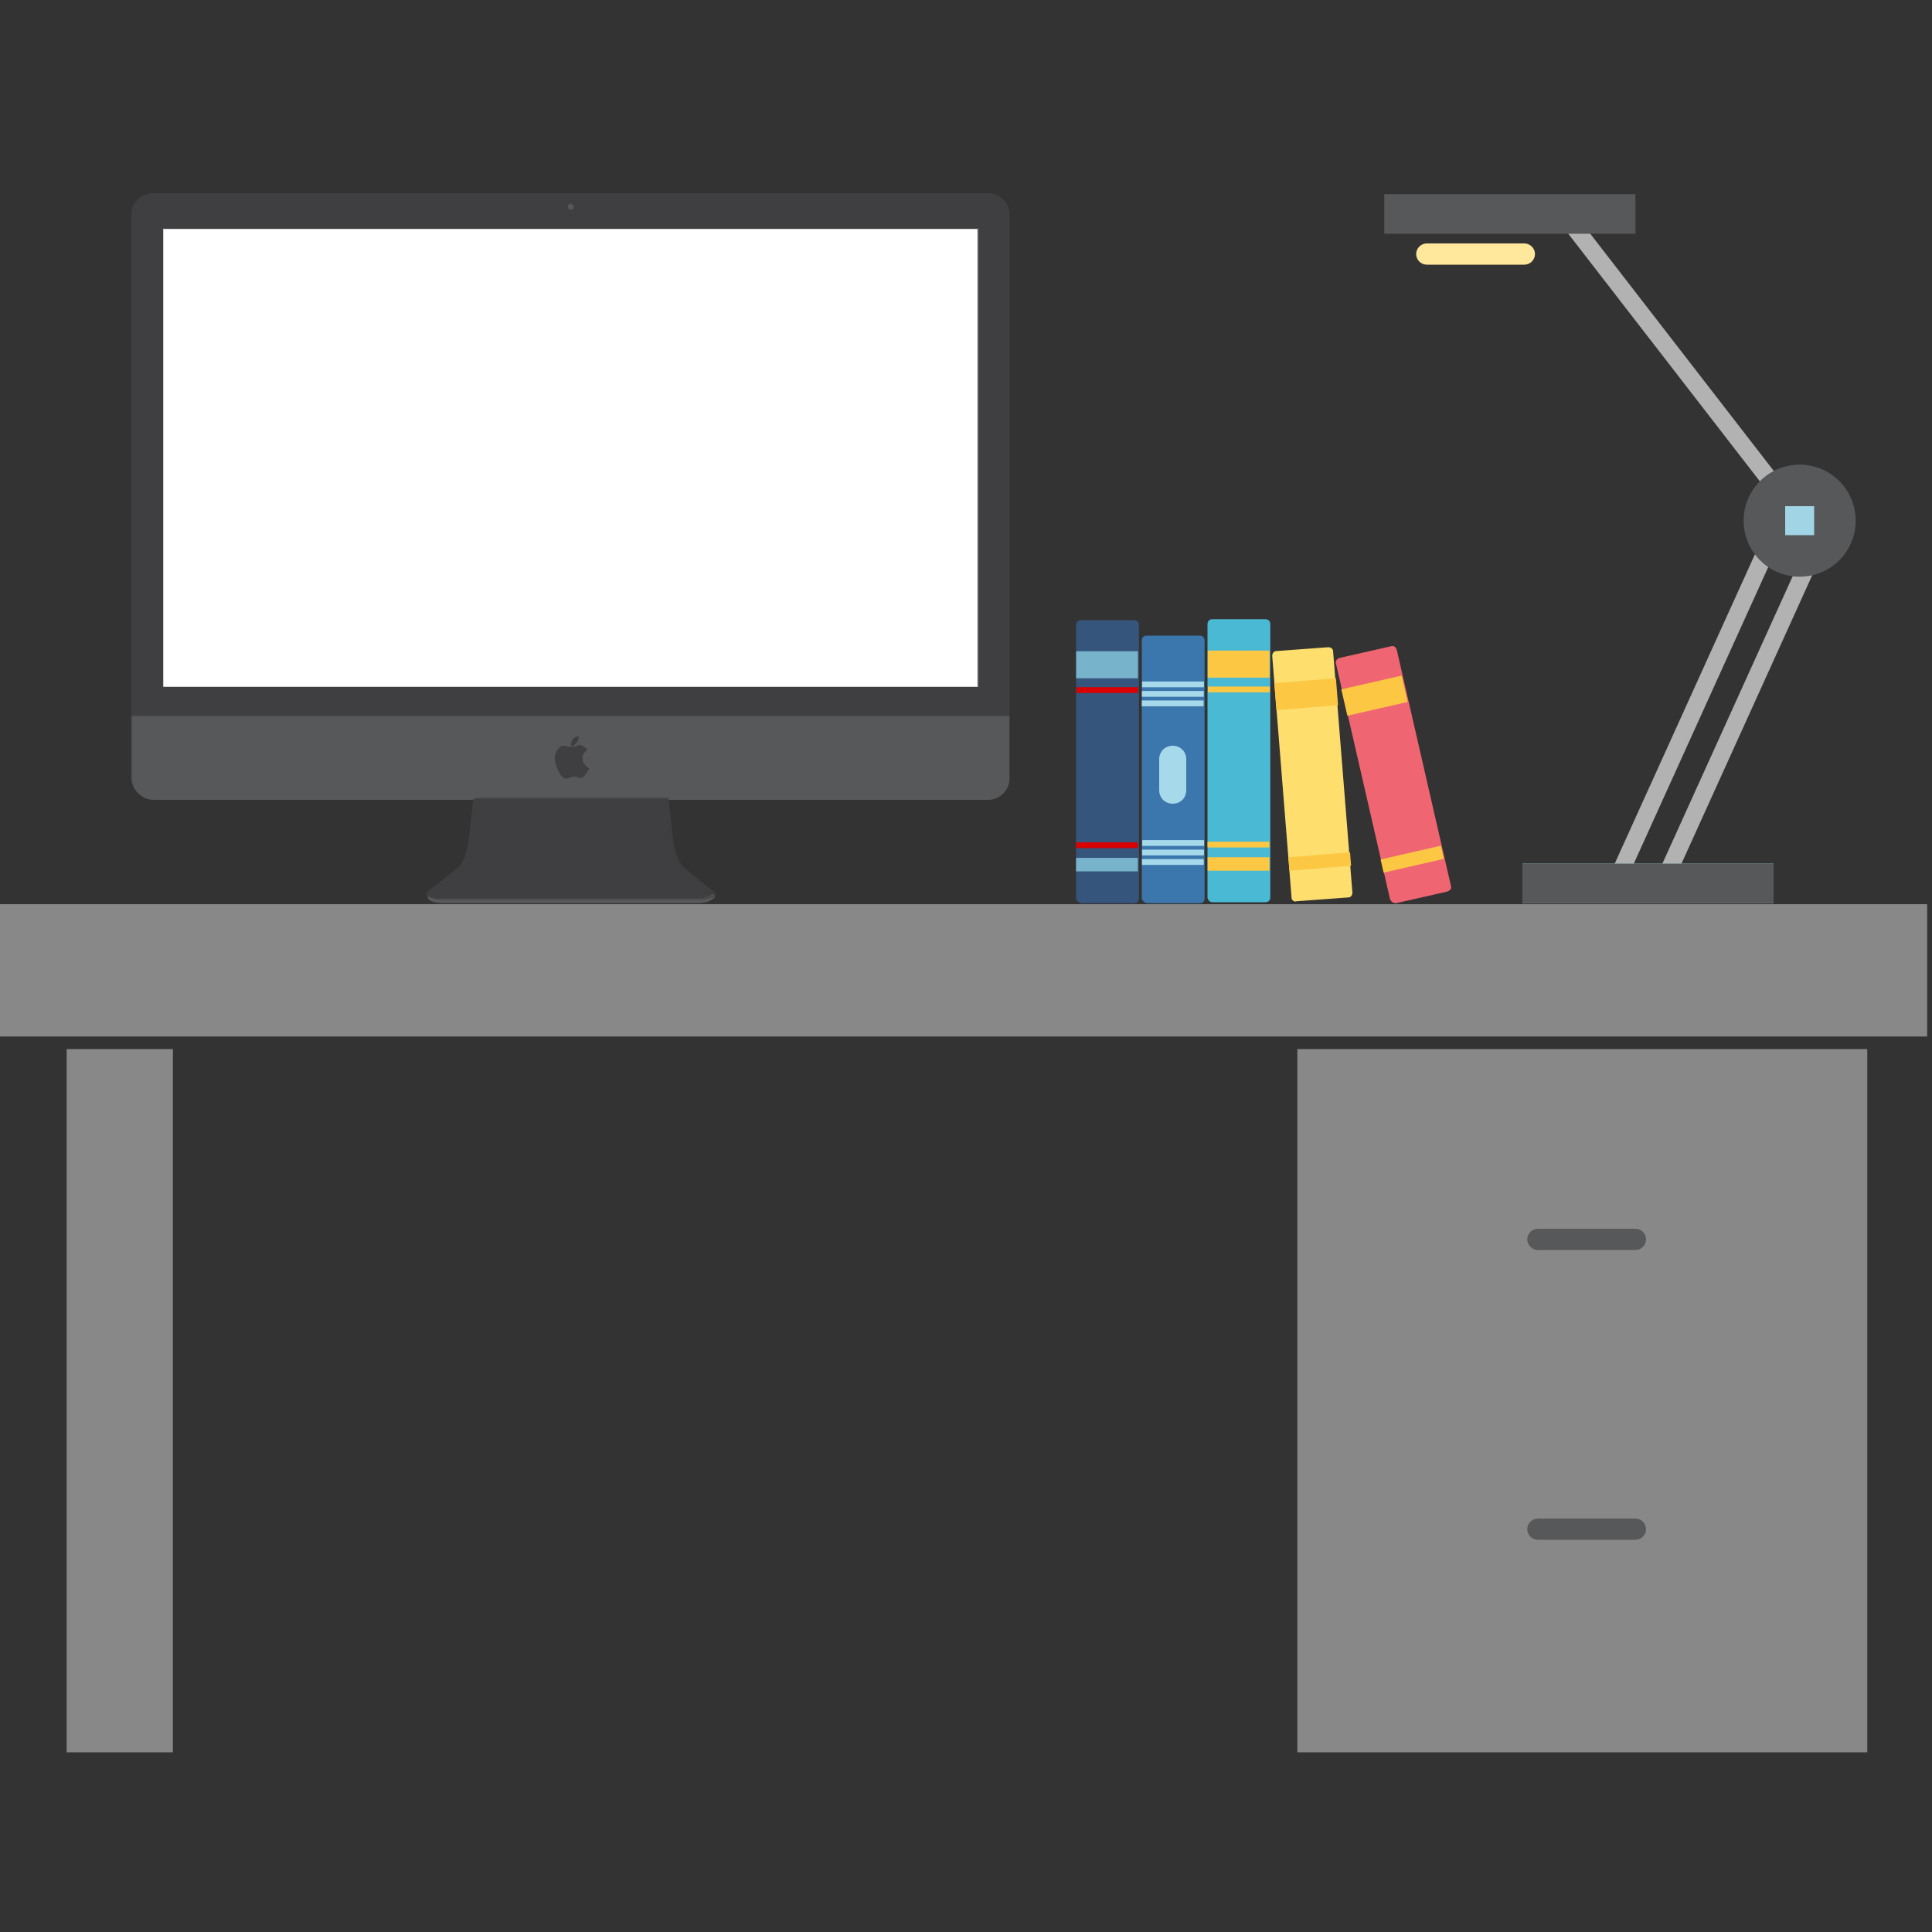 <?xml version="1.0" encoding="utf-8"?>
<!-- Generator: Adobe Illustrator 19.2.0, SVG Export Plug-In . SVG Version: 6.00 Build 0)  -->
<svg version="1.1" id="Layer_1" xmlns="http://www.w3.org/2000/svg" xmlns:xlink="http://www.w3.org/1999/xlink" x="0px" y="0px"
	 viewBox="0 0 200 200" enable-background="new 0 0 200 200" xml:space="preserve">
<rect x="0" y="0" width="200" height="200" fill="#333333" stroke="none"/>
<g>
	<rect x="6.9" y="108.6" fill="#888888" width="11" height="72.8"/>
	<g>
		<rect x="134.3" y="108.6" fill="#888888" width="59" height="72.8"/>
		<path fill="#57585A" d="M169.3,129.4h-10.1c-0.6,0-1.1-0.5-1.1-1.1l0,0c0-0.6,0.5-1.1,1.1-1.1h10.1c0.6,0,1.1,0.5,1.1,1.1l0,0
			C170.4,128.9,169.9,129.4,169.3,129.4z"/>
		<path fill="#57585A" d="M169.3,159.4h-10.1c-0.6,0-1.1-0.5-1.1-1.1l0,0c0-0.6,0.5-1.1,1.1-1.1h10.1c0.6,0,1.1,0.5,1.1,1.1l0,0
			C170.4,158.9,169.9,159.4,169.3,159.4z"/>
	</g>
	<g>
		<g>
			<path fill="#36557C" d="M111.4,92.9V64.7c0-0.3,0.2-0.5,0.5-0.5h5.5c0.3,0,0.5,0.2,0.5,0.5v28.3c0,0.3-0.2,0.5-0.5,0.5h-5.5
				C111.6,93.4,111.4,93.2,111.4,92.9z"/>
			
				<rect x="113.2" y="65.6" transform="matrix(4.508997e-11 1 -1 4.508997e-11 183.399 -45.784)" opacity="0.8" fill="#87CADE" width="2.8" height="6.4"/>
			
				<rect x="114.3" y="68.2" transform="matrix(4.530757e-11 1 -1 4.530757e-11 186.022 -43.161)" fill="#D80000" width="0.6" height="6.4"/>
			
				<rect x="114.3" y="84.3" transform="matrix(4.813997e-11 1 -1 4.813997e-11 202.081 -27.102)" fill="#D80000" width="0.6" height="6.4"/>
			
				<rect x="113.9" y="86.3" transform="matrix(4.530757e-11 1 -1 4.530757e-11 204.088 -25.095)" opacity="0.8" fill="#87CADE" width="1.4" height="6.4"/>
		</g>
		<g>
			<path fill="#4AB9D3" d="M125,92.9V64.6c0-0.3,0.2-0.5,0.5-0.5h5.5c0.3,0,0.5,0.2,0.5,0.5v28.3c0,0.3-0.2,0.5-0.5,0.5h-5.5
				C125.2,93.4,125,93.1,125,92.9z"/>
			
				<rect x="126.8" y="65.5" transform="matrix(4.508997e-11 1 -1 4.508997e-11 196.924 -59.452)" fill="#FCC844" width="2.8" height="6.4"/>
			
				<rect x="127.9" y="68.1" transform="matrix(4.813997e-11 1 -1 4.813997e-11 199.547 -56.829)" fill="#FCC844" width="0.6" height="6.4"/>
			
				<rect x="127.9" y="84.2" transform="matrix(4.247606e-11 1 -1 4.247606e-11 215.605 -40.77)" fill="#FCC844" width="0.6" height="6.4"/>
			
				<rect x="127.5" y="86.2" transform="matrix(4.279048e-11 1 -1 4.279048e-11 217.613 -38.763)" fill="#FCC844" width="1.4" height="6.4"/>
		</g>
		<g>
			<path fill="#FEDF6E" d="M133.7,92.9l-2-25c0-0.3,0.2-0.5,0.4-0.5l5.4-0.4c0.3,0,0.5,0.2,0.5,0.4l2,25c0,0.3-0.2,0.5-0.4,0.5
				l-5.4,0.4C134,93.4,133.7,93.2,133.7,92.9z"/>
			
				<rect x="133.9" y="68.6" transform="matrix(7.977130e-02 0.997 -0.997 7.977130e-02 196.006 -68.763)" fill="#FCC844" width="2.8" height="6.4"/>
			
				<rect x="135.9" y="86" transform="matrix(7.977130e-02 0.997 -0.997 7.977130e-02 214.655 -54.121)" fill="#FCC844" width="1.4" height="6.4"/>
		</g>
		<g>
			<path fill="#F06572" d="M143.9,93.1l-5.6-24.4c-0.1-0.3,0.1-0.5,0.4-0.6l5.3-1.2c0.3-0.1,0.5,0.1,0.6,0.4l5.6,24.4
				c0.1,0.3-0.1,0.5-0.4,0.6l-5.3,1.2C144.2,93.5,144,93.3,143.9,93.1z"/>
			
				<rect x="141" y="68.8" transform="matrix(0.223 0.975 -0.975 0.223 180.731 -82.881)" fill="#FCC844" width="2.8" height="6.4"/>
			
				<rect x="145.5" y="85.8" transform="matrix(0.223 0.975 -0.975 0.223 200.368 -73.451)" fill="#FCC844" width="1.4" height="6.4"/>
		</g>
		<path fill="#3B77AD" d="M118.2,92.9V66.3c0-0.3,0.2-0.5,0.5-0.5h5.5c0.3,0,0.5,0.2,0.5,0.5v26.7c0,0.3-0.2,0.5-0.5,0.5h-5.5
			C118.4,93.4,118.2,93.2,118.2,92.9z"/>
		
			<rect x="121.1" y="69.6" transform="matrix(4.247606e-11 1 -1 4.247606e-11 194.194 -48.586)" opacity="0.8" fill="#C0F1F9" width="0.6" height="6.4"/>
		
			<rect x="121.1" y="68.6" transform="matrix(4.247606e-11 1 -1 4.247606e-11 193.21 -49.569)" opacity="0.8" fill="#C0F1F9" width="0.6" height="6.4"/>
		
			<rect x="121.1" y="67.6" transform="matrix(4.247606e-11 1 -1 4.247606e-11 192.227 -50.553)" opacity="0.8" fill="#C0F1F9" width="0.6" height="6.4"/>
		
			<rect x="121.1" y="84" transform="matrix(4.247606e-11 1 -1 4.247606e-11 208.647 -34.133)" opacity="0.8" fill="#C0F1F9" width="0.6" height="6.4"/>
		
			<rect x="121.1" y="85" transform="matrix(4.247606e-11 1 -1 4.247606e-11 209.63 -33.15)" opacity="0.8" fill="#C0F1F9" width="0.6" height="6.4"/>
		
			<rect x="121.1" y="86" transform="matrix(4.247606e-11 1 -1 4.247606e-11 210.613 -32.166)" opacity="0.8" fill="#C0F1F9" width="0.6" height="6.4"/>
		<path opacity="0.8" fill="#C0F1F9" d="M120,81.8v-3.2c0-0.8,0.6-1.4,1.4-1.4l0,0c0.8,0,1.4,0.6,1.4,1.4v3.2c0,0.8-0.6,1.4-1.4,1.4
			l0,0C120.6,83.2,120,82.6,120,81.8z"/>
	</g>
	<rect y="93.6" fill="#888888" width="199.5" height="13.7"/>
	<g>
		<g>
			<path fill="#3F3F41" d="M104.5,74.2v-52c0-1.2-1-2.2-2.2-2.2H15.8c-1.2,0-2.2,1-2.2,2.2v52H104.5z"/>
			<path fill="#3F3F41" d="M104.5,74.2H13.6v-52c0-1.2,1-2.2,2.2-2.2h86.4c1.2,0,2.2,1,2.2,2.2V74.2z M13.7,74.1h90.8V22.2
				c0-1.2-1-2.2-2.2-2.2H15.8c-1.2,0-2.2,1-2.2,2.2V74.1z"/>
		</g>
		<g>
			<path fill="#57585A" d="M13.7,74.2v6.4c0,1.2,1,2.2,2.2,2.2h86.4c1.2,0,2.2-1,2.2-2.2v-6.4H13.7z"/>
			<path fill="#57585A" d="M102.3,82.7H15.8c-1.2,0-2.2-1-2.2-2.2v-6.4h90.9v6.4C104.5,81.8,103.5,82.7,102.3,82.7z M13.7,74.2v6.3
				c0,1.2,1,2.2,2.2,2.2h86.4c1.2,0,2.2-1,2.2-2.2v-6.3H13.7z"/>
		</g>
		<g>
			<path fill="#57585A" d="M72.4,93h-1.8H47.6h-1.8c-1.1,0-1.5-0.4-1.5-0.4V93c0,0,0.2,0.3,0.7,0.4c0.5,0.1,0.8,0.1,0.8,0.1h1.8
				h22.9h1.8c0,0,0.3,0,0.8-0.1c0.4-0.1,0.7-0.4,0.7-0.4v-0.3C73.9,92.7,73.4,93,72.4,93z"/>
			<path fill="#57585A" d="M45.8,93.4c-0.1,0-0.4,0-0.8-0.1c-0.4-0.1-0.7-0.4-0.7-0.4l0,0v-0.4l0.1,0c0,0,0.4,0.3,1.5,0.3l26.5,0
				c1.1,0,1.5-0.3,1.5-0.3l0.1,0l0,0.4l0,0c0,0-0.3,0.3-0.7,0.4c-0.5,0.1-0.8,0.1-0.8,0.1L45.8,93.4C45.8,93.4,45.8,93.4,45.8,93.4z
				 M44.3,93c0,0,0.3,0.3,0.7,0.3c0.5,0.1,0.8,0.1,0.8,0.1h26.5c0,0,0.3,0,0.8-0.1c0.4-0.1,0.6-0.3,0.7-0.3v-0.2
				c-0.1,0.1-0.6,0.3-1.5,0.3l0,0H45.8c-0.9,0-1.3-0.2-1.5-0.3V93z"/>
		</g>
		<path fill="#57585A" d="M59.4,21.4c0,0.2-0.1,0.3-0.3,0.3c-0.2,0-0.3-0.1-0.3-0.3c0-0.2,0.1-0.3,0.3-0.3
			C59.2,21.1,59.4,21.3,59.4,21.4"/>
		<g>
			<path fill-rule="evenodd" clip-rule="evenodd" fill="#3F3F41" d="M60.8,79.4c-0.1-0.1-0.2-0.2-0.3-0.3c-0.2-0.2-0.2-0.4-0.2-0.7
				c0-0.2,0.1-0.4,0.3-0.6c0.1-0.1,0.1-0.1,0.2-0.2c0,0,0-0.1-0.1-0.1c-0.1-0.1-0.3-0.2-0.4-0.3c-0.2-0.1-0.4-0.1-0.6,0
				c-0.1,0-0.2,0.1-0.3,0.1c-0.1,0-0.2,0-0.3,0c-0.1,0-0.1,0-0.2,0c-0.1,0-0.3-0.1-0.4-0.1c-0.2,0-0.4,0-0.6,0.2
				c-0.2,0.2-0.3,0.4-0.4,0.6c-0.1,0.3-0.1,0.6,0,1c0.1,0.4,0.3,0.8,0.5,1.2c0.1,0.1,0.2,0.2,0.3,0.3c0.1,0.1,0.2,0.1,0.4,0.1
				c0.1,0,0.2-0.1,0.3-0.1c0.1,0,0.2-0.1,0.4-0.1c0.1,0,0.2,0,0.2,0c0.1,0,0.2,0.1,0.3,0.1c0.2,0.1,0.4,0,0.5-0.1
				c0,0,0.1-0.1,0.1-0.1c0.2-0.2,0.4-0.5,0.5-0.8C60.8,79.5,60.8,79.4,60.8,79.4C60.8,79.4,60.8,79.4,60.8,79.4z"/>
			<path fill-rule="evenodd" clip-rule="evenodd" fill="#3F3F41" d="M59.3,77.2c0.1,0,0.2-0.1,0.3-0.2c0.2-0.2,0.3-0.4,0.3-0.7
				c0,0,0-0.1,0-0.1c-0.6,0.1-0.8,0.5-0.8,1c0,0,0.1,0,0.1,0C59.1,77.3,59.2,77.3,59.3,77.2z"/>
		</g>
		<g>
			<rect x="16.9" y="23.6" fill="#FFFFFF" width="84.4" height="47.5"/>
			<path fill="#3F3F41" d="M101.3,71.1l-84.4,0V23.6l84.4,0V71.1z M16.9,71.1l84.3,0V23.7l-84.3,0V71.1z"/>
		</g>
		<g>
			<path fill="#3F3F41" d="M73.6,92.3c0,0-2.3-1.8-2.9-2.3c-1.1-0.8-1.3-3.6-1.3-3.6L69,82.7h-8h-4h-8l-0.4,3.6c0,0-0.2,2.8-1.3,3.6
				c-0.6,0.5-2.9,2.3-2.9,2.3s-0.3,0.3-0.3,0.4c0,0,0.4,0.3,1.5,0.4h1.8h9.5h4h9.5h1.8c1.1,0,1.5-0.4,1.5-0.4
				C73.9,92.5,73.6,92.3,73.6,92.3z"/>
			<path fill="#3F3F41" d="M70.5,93.1H45.8c-1.1,0-1.5-0.3-1.5-0.4l0,0l0,0c-0.1-0.2,0.3-0.4,0.3-0.5c0,0,2.3-1.8,2.9-2.3
				c1.1-0.8,1.3-3.6,1.3-3.6l0.4-3.7h20l0.4,3.7c0,0,0.2,2.8,1.3,3.6c0.6,0.5,2.8,2.3,2.9,2.3c0,0,0.4,0.3,0.3,0.5l0,0l0,0
				c0,0-0.4,0.3-1.5,0.4L70.5,93.1z M44.4,92.7c0.1,0,0.5,0.3,1.5,0.3l26.5,0c1,0,1.4-0.3,1.5-0.3c0-0.1-0.2-0.3-0.3-0.4l0,0
				c0,0-2.3-1.8-2.9-2.3c-0.5-0.3-0.8-1.1-1.1-2.1c-0.2-0.8-0.2-1.5-0.2-1.5L69,82.7H49.2l-0.4,3.6c0,0,0,0.7-0.2,1.5
				c-0.2,1.1-0.6,1.8-1.1,2.1c-0.6,0.5-2.8,2.3-2.9,2.3C44.5,92.4,44.3,92.6,44.4,92.7z"/>
		</g>
	</g>
	<g>
		
			<rect x="173.5" y="17.7" transform="matrix(0.791 -0.612 0.612 0.791 13.082 114.834)" fill="#B2B2B2" width="1.8" height="41.3"/>
		<g>
			
				<rect x="175" y="51.6" transform="matrix(0.911 0.413 -0.413 0.911 45.496 -66.181)" fill="#B2B2B2" width="1.8" height="41.3"/>
			
				<rect x="179.1" y="53.4" transform="matrix(0.911 0.413 -0.413 0.911 46.612 -67.686)" fill="#B2B2B2" width="1.8" height="41.3"/>
		</g>
		<g>
			<circle fill="#57585A" cx="186.3" cy="53.9" r="5.8"/>
			<rect x="184.8" y="52.4" fill="#A1D5E5" width="3" height="3"/>
		</g>
		<rect x="157.6" y="89.4" fill="#A1D5E5" width="26" height="4.1"/>
		<rect x="157.6" y="89.4" fill="#57585A" width="26" height="4.1"/>
		<rect x="143.3" y="20.1" fill="#57585A" width="26" height="4.1"/>
		<path fill="#FFE79C" d="M157.8,27.4h-10.1c-0.6,0-1.1-0.5-1.1-1.1v0c0-0.6,0.5-1.1,1.1-1.1h10.1c0.6,0,1.1,0.5,1.1,1.1v0
			C158.9,26.9,158.4,27.4,157.8,27.4z"/>
	</g>
</g>
</svg>

